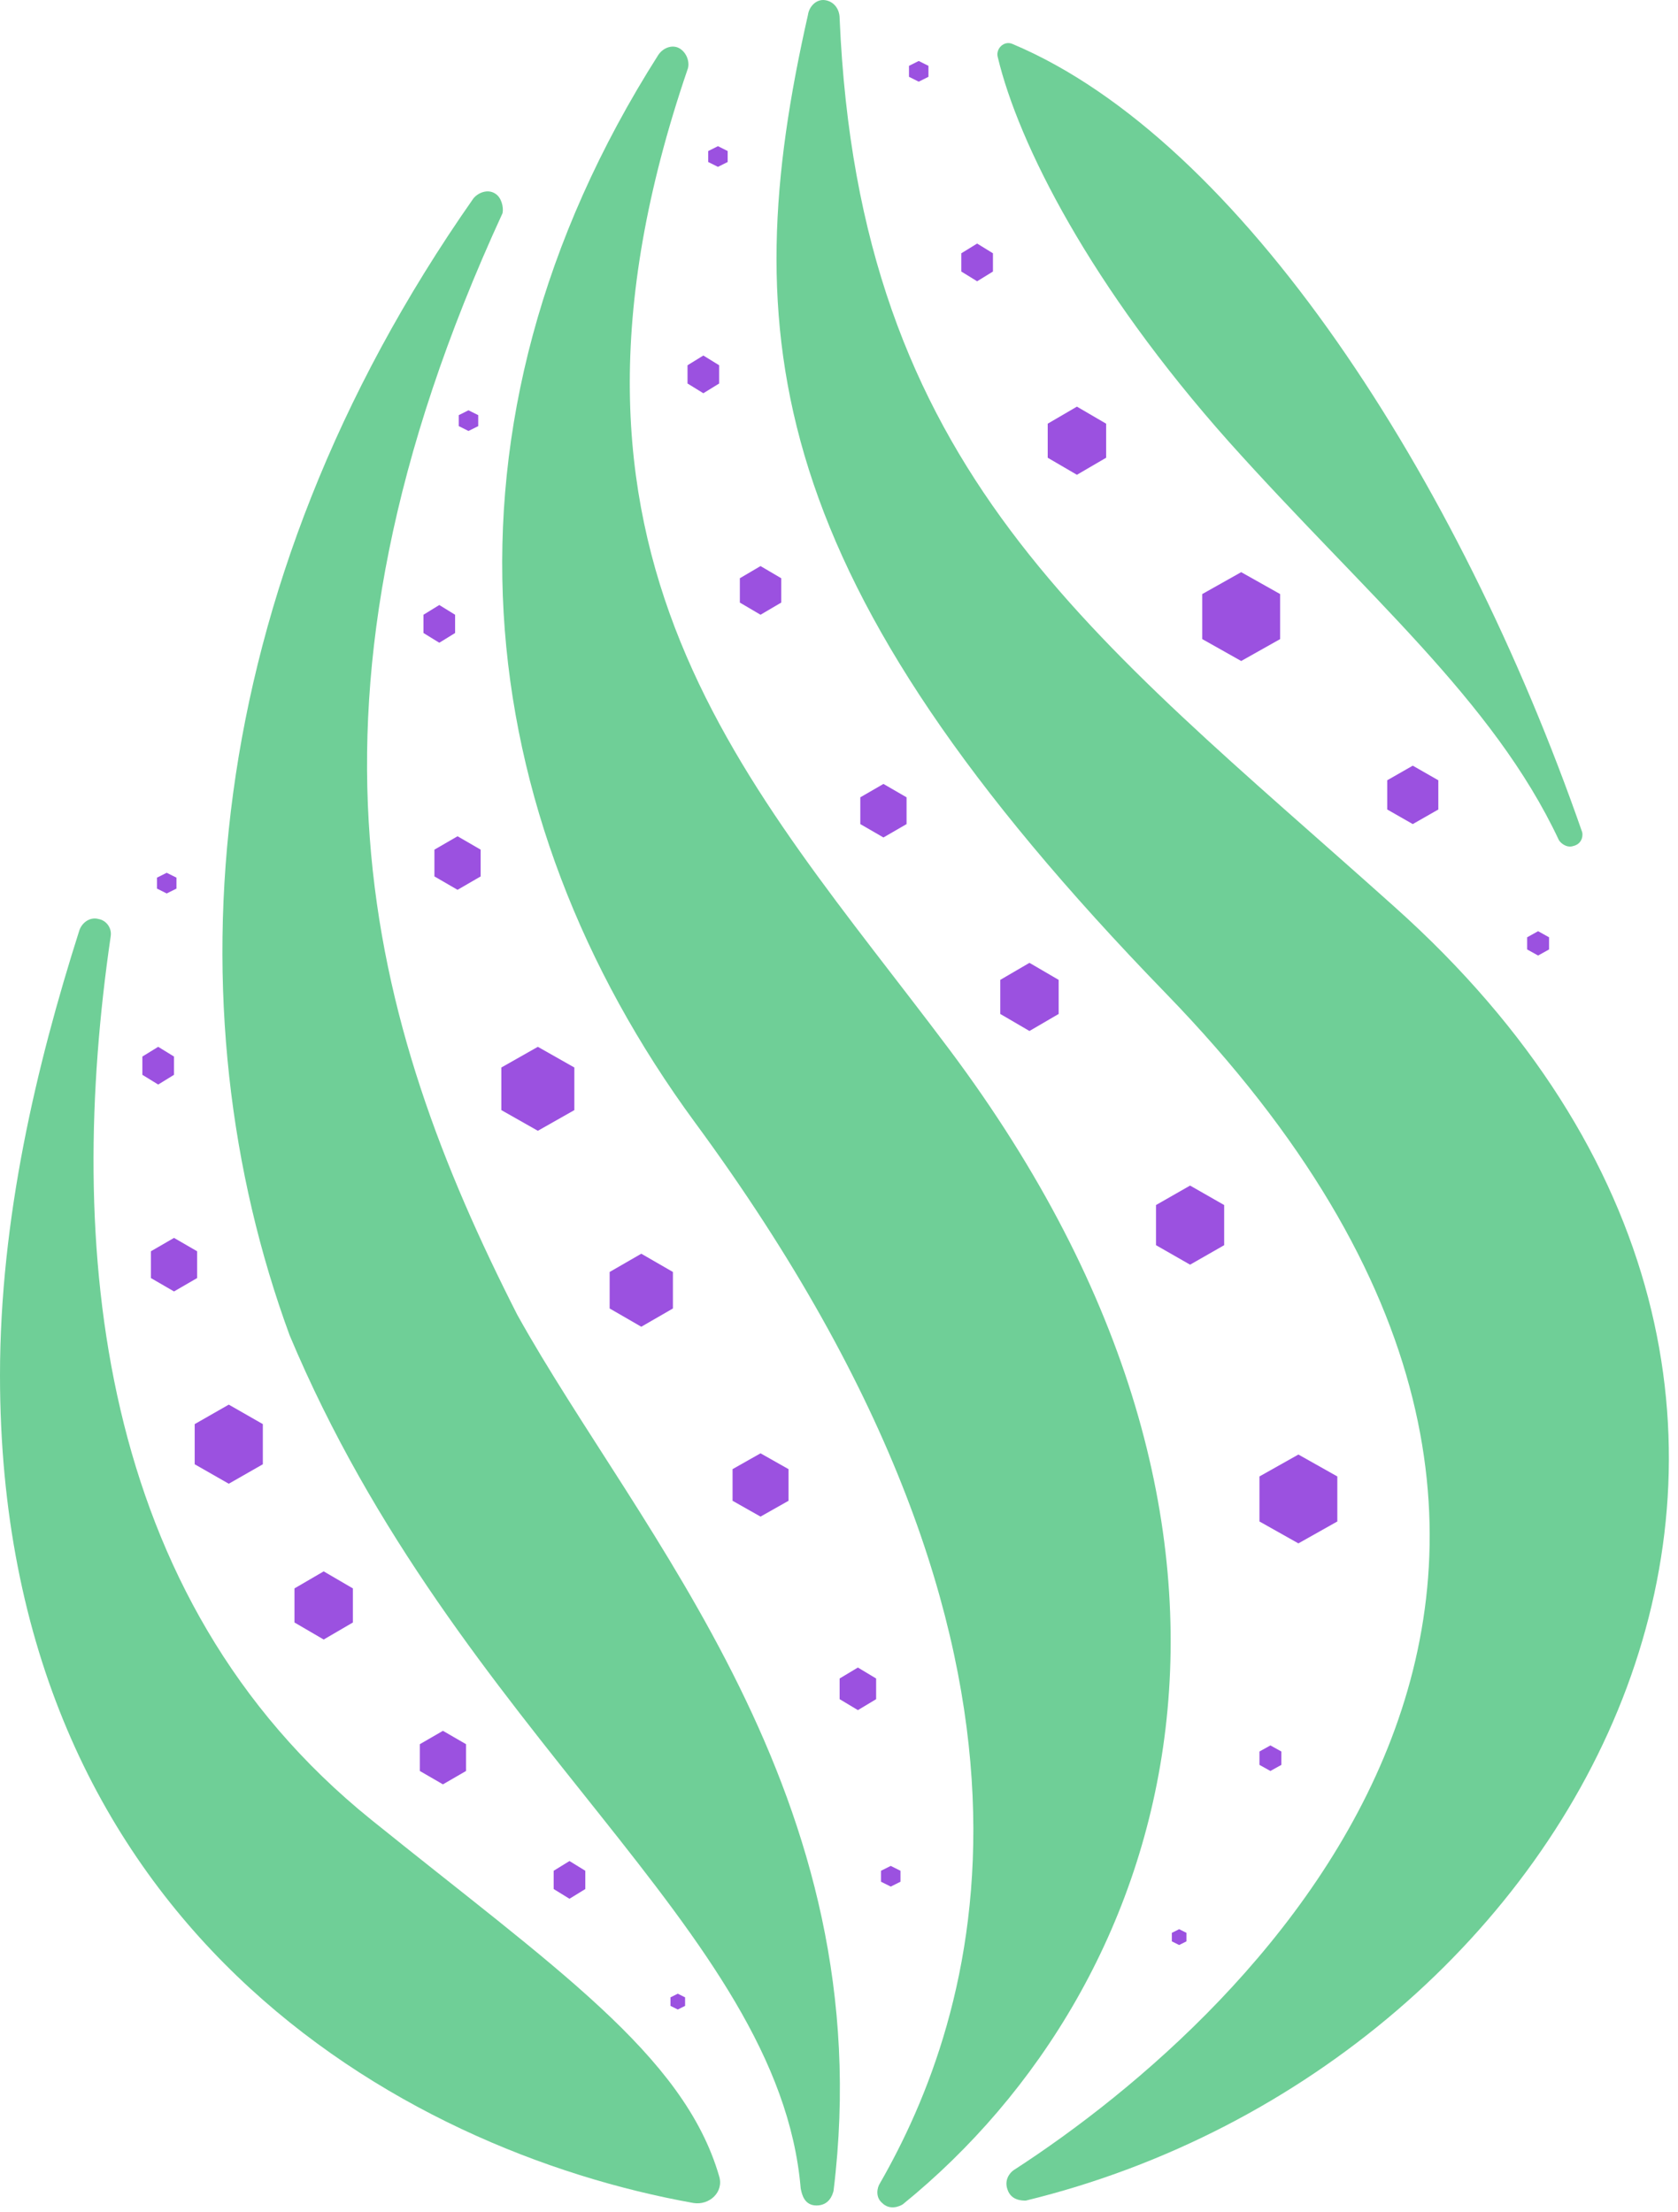 <svg width="110" height="145" viewBox="0 0 110 145" fill="none" xmlns="http://www.w3.org/2000/svg">
<path d="M46.426 9.9V10.618L47.064 10.937L47.702 10.618V9.9L47.064 9.581L46.426 9.9ZM56.397 52.258V54.013L57.913 54.89L59.429 54.013V52.258L57.913 51.381L56.397 52.258ZM45.07 25.136V23.94L46.107 23.302L47.144 23.94V25.136L46.107 25.774L45.07 25.136ZM82.562 96.77V99.721L85.115 101.157L87.667 99.721V96.77L85.115 95.334L82.562 96.77ZM75.781 81.613V78.981L78.015 77.705L80.249 78.981V81.613L78.015 82.89L75.781 81.613ZM65.571 64.224V66.457L67.485 67.574L69.4 66.457V64.224L67.485 63.107L65.571 64.224ZM48.5 39.495V37.899L49.856 37.102L51.212 37.899V39.495L49.856 40.292L48.5 39.495ZM82.562 114.798V115.675L83.28 116.074L83.998 115.675V114.798L83.28 114.399L82.562 114.798Z" fill="#9B51E0"/>
<path d="M76.819 127.242V126.683L77.297 126.444L77.776 126.683V127.242L77.297 127.481L76.819 127.242Z" fill="#9B51E0"/>
<path d="M30.073 27.21V27.928L30.711 28.247L31.35 27.928V27.21L30.711 26.891L30.073 27.21ZM57.753 122.615V123.333L58.392 123.652L59.03 123.333V122.615L58.392 122.296L57.753 122.615ZM55.041 111.368V110.012L56.238 109.294L57.434 110.012V111.368L56.238 112.086L55.041 111.368ZM48.022 96.291V98.365L49.856 99.402L51.691 98.365V96.291L49.856 95.254L48.022 96.291ZM39.965 85.761V83.368L42.039 82.172L44.113 83.368V85.761L42.039 86.958L39.965 85.761ZM32.865 69.967V72.759L35.258 74.115L37.651 72.759V69.967L35.258 68.611L32.865 69.967ZM28.478 57.443V55.688L29.994 54.811L31.509 55.688V57.443L29.994 58.321L28.478 57.443ZM27.76 40.293V41.489L28.797 42.127L29.834 41.489V40.293L28.797 39.654L27.76 40.293Z" fill="#9B51E0"/>
<path d="M10.29 57.523V58.241L10.928 58.56L11.567 58.241V57.523L10.928 57.204L10.29 57.523ZM9.333 69.249V70.446L10.37 71.084L11.407 70.446V69.249L10.37 68.611L9.333 69.249ZM9.892 83.767V82.012L11.407 81.135L12.923 82.012V83.767L11.407 84.645L9.892 83.767ZM12.763 93.34V95.972L14.997 97.248L17.23 95.972V93.34L14.997 92.063L12.763 93.34ZM19.304 106.342V104.108L21.219 102.992L23.133 104.108V106.342L21.219 107.459L19.304 106.342ZM27.521 114.319V116.074L29.036 116.951L30.552 116.074V114.319L29.036 113.442L27.521 114.319ZM36.295 123.812V122.615L37.332 121.977L38.369 122.615V123.812L37.332 124.45L36.295 123.812ZM43.953 130.911V131.47L44.432 131.709L44.91 131.47V130.911L44.432 130.672L43.953 130.911Z" fill="#9B51E0"/>
<path d="M59.588 4.316V5.034L60.226 5.353L60.864 5.034V4.316L60.226 3.997L59.588 4.316ZM63.018 16.601V17.797L64.055 18.436L65.092 17.797V16.601L64.055 15.963L63.018 16.601ZM68.682 30.002V27.769L70.596 26.652L72.511 27.769V30.002L70.596 31.119L68.682 30.002ZM78.813 38.936V41.888L81.365 43.324L83.918 41.888V38.936L81.365 37.501L78.813 38.936ZM90.938 53.056V51.141L92.613 50.184L94.288 51.141V53.056L92.613 54.013L90.938 53.056ZM100.111 61.432V62.229L100.829 62.628L101.547 62.229V61.432L100.829 61.033L100.111 61.432Z" fill="#9B51E0"/>
<path d="M54.084 0.009C53.526 -0.071 53.047 0.408 52.967 0.966C48.181 22.105 50.096 37.979 76.42 65.101C113.114 102.912 82.482 131.868 66.448 142.239C66.209 142.398 65.81 142.877 66.049 143.515C66.289 144.233 67.007 144.233 67.246 144.233C103.94 135.299 127.552 91.744 91.416 59.437C71.474 41.569 56.318 30.88 55.041 1.205C55.041 0.567 54.642 0.088 54.084 0.009Z" fill="#6FCF97"/>
<path d="M44.591 3.199C44.113 2.88 43.475 3.12 43.156 3.598C27.68 27.928 30.791 53.455 45.549 73.557C71.793 109.214 63.816 132.427 57.674 143.116C57.514 143.355 57.355 143.993 57.833 144.392C58.312 144.871 58.95 144.632 59.189 144.472C76.978 130.034 86.311 100.918 62.221 68.77C49.059 51.221 34.142 36.543 45.07 4.556C45.23 4.157 45.07 3.519 44.591 3.199Z" fill="#6FCF97"/>
<path d="M32.466 12.692C31.988 12.373 31.35 12.612 31.03 13.011C12.923 38.857 11.168 66.218 18.985 87.516C29.994 113.761 51.053 126.444 52.489 143.435C52.568 143.834 52.728 144.552 53.526 144.552C54.323 144.552 54.563 143.914 54.642 143.595C57.833 117.669 41.879 100.519 33.902 86.16C24.17 67.016 18.188 46.036 32.945 13.969C33.025 13.57 32.865 12.931 32.466 12.692Z" fill="#6FCF97"/>
<path d="M47.144 142.637C47.463 143.674 46.506 144.552 45.469 144.392C26.244 140.962 0 126.205 0 90.149C0 79.858 2.393 69.807 5.185 61.033C5.345 60.474 5.903 60.075 6.461 60.235C6.94 60.315 7.339 60.793 7.259 61.352C4.308 81.534 6.222 104.667 24.33 119.265C36.295 128.917 44.831 134.66 47.144 142.637Z" fill="#6FCF97"/>
<path d="M80.568 28.965C71.474 18.755 66.767 9.422 65.411 3.758C65.252 3.2 65.81 2.641 66.369 2.88C81.365 9.182 95.644 31.358 103.701 54.492C103.781 54.651 103.781 55.289 103.143 55.449C102.664 55.608 102.265 55.209 102.185 55.05C97.878 45.876 89.502 38.937 80.568 28.965Z" fill="#6FCF97"/>
</svg>
